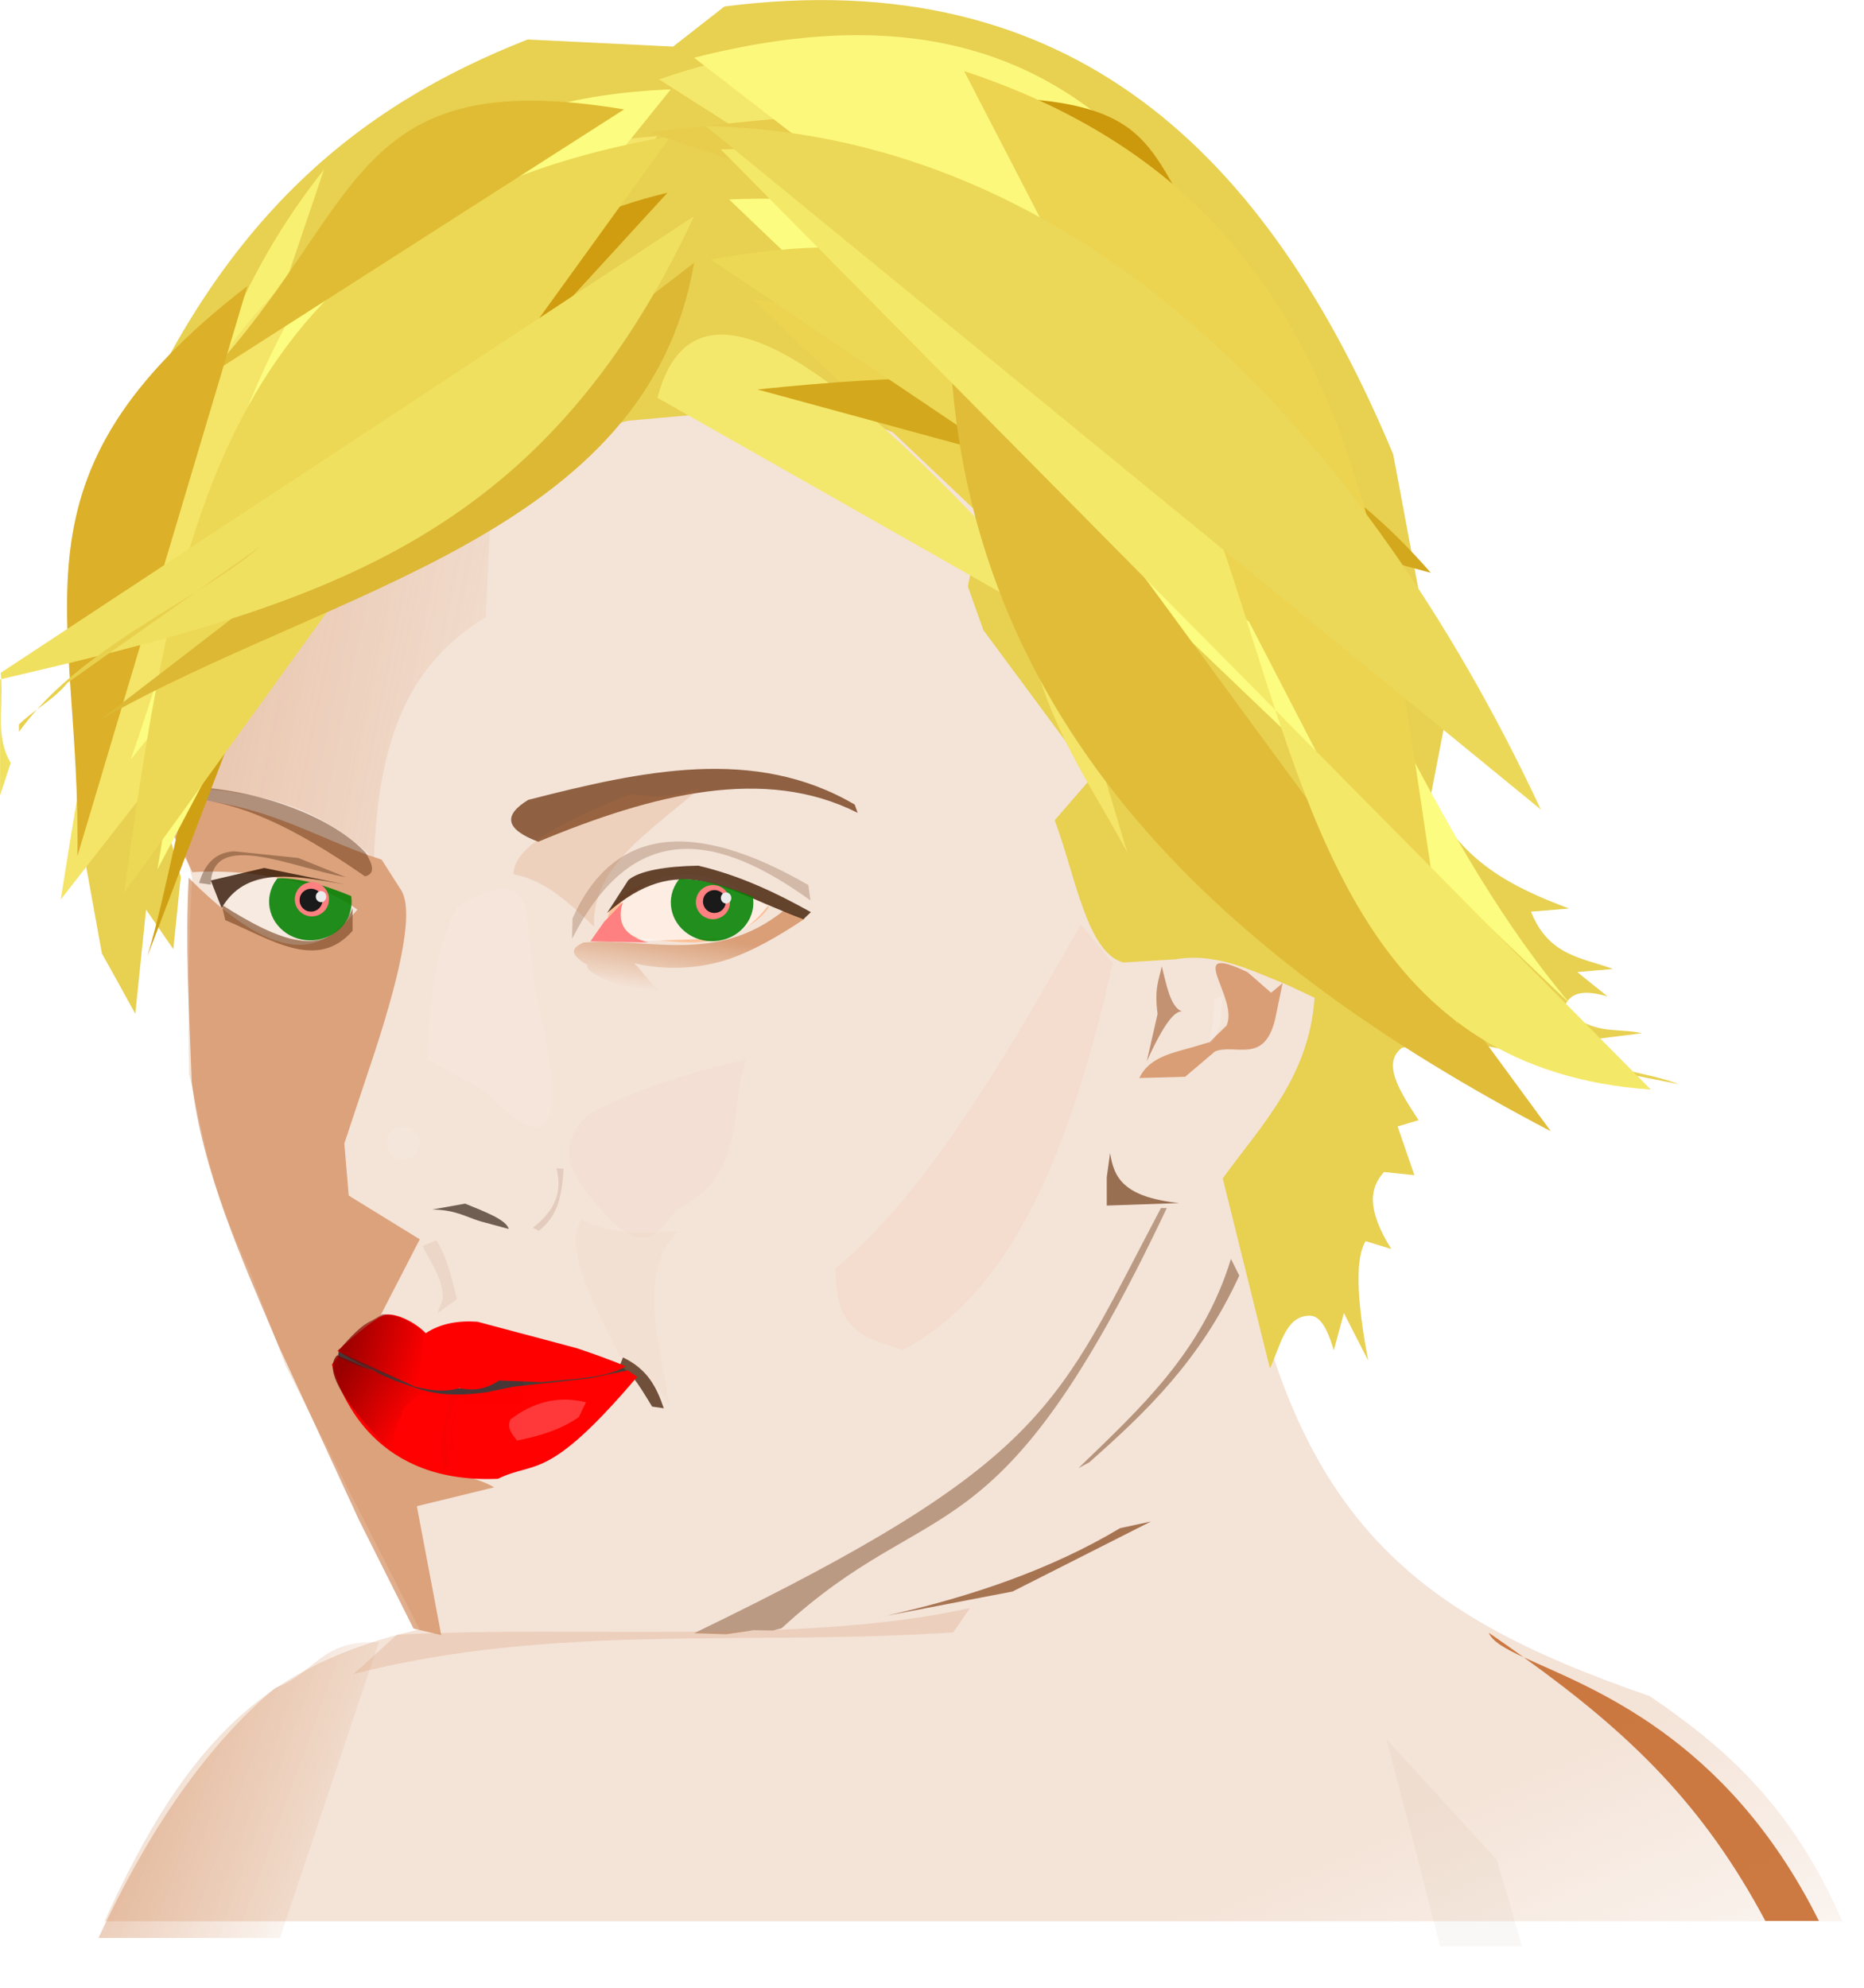 <?xml version="1.0" encoding="UTF-8" standalone="no"?>
<!-- Created with Inkscape (http://www.inkscape.org/) -->

<svg
   xmlns:dc="http://purl.org/dc/elements/1.1/"
   xmlns:cc="http://creativecommons.org/ns#"
   xmlns:rdf="http://www.w3.org/1999/02/22-rdf-syntax-ns#"
   xmlns:svg="http://www.w3.org/2000/svg"
   xmlns="http://www.w3.org/2000/svg"
   xmlns:xlink="http://www.w3.org/1999/xlink"
   xmlns:sodipodi="http://sodipodi.sourceforge.net/DTD/sodipodi-0.dtd"
   xmlns:inkscape="http://www.inkscape.org/namespaces/inkscape"
   width="1258.895"
   height="1342.341"
   id="svg3781"
   version="1.1"
   inkscape:version="0.48.0 r9654"
   sodipodi:docname="Documento nuevo 2">
  <defs
     id="defs3783">
    <linearGradient
       inkscape:collect="always"
       xlink:href="#linearGradient4548"
       id="linearGradient3467"
       gradientUnits="userSpaceOnUse"
       x1="657.88"
       y1="930.762"
       x2="740.917"
       y2="1124.711"
       gradientTransform="translate(1573.076,-15.091)" />
    <linearGradient
       inkscape:collect="always"
       id="linearGradient4548">
      <stop
         style="stop-color:#f4e3d7;stop-opacity:1;"
         offset="0"
         id="stop4550" />
      <stop
         style="stop-color:#f4e3d7;stop-opacity:0;"
         offset="1"
         id="stop4552" />
    </linearGradient>
    <filter
       inkscape:collect="always"
       id="filter4780"
       color-interpolation-filters="sRGB">
      <feGaussianBlur
         inkscape:collect="always"
         stdDeviation="1.017"
         id="feGaussianBlur4782" />
    </filter>
    <linearGradient
       inkscape:collect="always"
       xlink:href="#linearGradient4784"
       id="linearGradient3366"
       gradientUnits="userSpaceOnUse"
       x1="308.753"
       y1="281.821"
       x2="305.977"
       y2="300.004" />
    <linearGradient
       inkscape:collect="always"
       id="linearGradient4784">
      <stop
         style="stop-color:#c87137;stop-opacity:1;"
         offset="0"
         id="stop4786" />
      <stop
         style="stop-color:#c87137;stop-opacity:0;"
         offset="1"
         id="stop4788" />
    </linearGradient>
    <filter
       inkscape:collect="always"
       id="filter4091"
       color-interpolation-filters="sRGB">
      <feGaussianBlur
         inkscape:collect="always"
         stdDeviation="0.958"
         id="feGaussianBlur4093" />
    </filter>
    <filter
       inkscape:collect="always"
       id="filter4724"
       x="-0.03"
       width="1.061"
       y="-0.115"
       height="1.231"
       color-interpolation-filters="sRGB">
      <feGaussianBlur
         inkscape:collect="always"
         stdDeviation="0.78"
         id="feGaussianBlur4726" />
    </filter>
    <filter
       inkscape:collect="always"
       id="filter4688"
       x="-0.194"
       width="1.388"
       y="-0.276"
       height="1.552"
       color-interpolation-filters="sRGB">
      <feGaussianBlur
         inkscape:collect="always"
         stdDeviation="1.409"
         id="feGaussianBlur4690" />
    </filter>
    <filter
       inkscape:collect="always"
       id="filter4119"
       x="-0.029"
       width="1.058"
       y="-0.138"
       height="1.276"
       color-interpolation-filters="sRGB">
      <feGaussianBlur
         inkscape:collect="always"
         stdDeviation="1.271"
         id="feGaussianBlur4121" />
    </filter>
    <filter
       inkscape:collect="always"
       id="filter4936"
       color-interpolation-filters="sRGB">
      <feGaussianBlur
         inkscape:collect="always"
         stdDeviation="1.174"
         id="feGaussianBlur4938" />
    </filter>
    <filter
       inkscape:collect="always"
       id="filter4844"
       x="-0.124"
       width="1.248"
       y="-0.171"
       height="1.343"
       color-interpolation-filters="sRGB">
      <feGaussianBlur
         inkscape:collect="always"
         stdDeviation="1.136"
         id="feGaussianBlur4846" />
    </filter>
    <filter
       inkscape:collect="always"
       id="filter4996"
       x="-0.334"
       width="1.669"
       y="-0.123"
       height="1.246"
       color-interpolation-filters="sRGB">
      <feGaussianBlur
         inkscape:collect="always"
         stdDeviation="1.477"
         id="feGaussianBlur4998" />
    </filter>
    <filter
       inkscape:collect="always"
       id="filter5080"
       x="-0.548"
       width="2.097"
       y="-0.164"
       height="1.327"
       color-interpolation-filters="sRGB">
      <feGaussianBlur
         inkscape:collect="always"
         stdDeviation="0.981"
         id="feGaussianBlur5082" />
    </filter>
    <filter
       inkscape:collect="always"
       id="filter6538"
       color-interpolation-filters="sRGB">
      <feGaussianBlur
         inkscape:collect="always"
         stdDeviation="2.723"
         id="feGaussianBlur6540" />
    </filter>
    <filter
       inkscape:collect="always"
       id="filter6550"
       color-interpolation-filters="sRGB">
      <feGaussianBlur
         inkscape:collect="always"
         stdDeviation="1.682"
         id="feGaussianBlur6552" />
    </filter>
    <filter
       inkscape:collect="always"
       id="filter6558"
       x="-0.049"
       width="1.098"
       y="-0.137"
       height="1.274"
       color-interpolation-filters="sRGB">
      <feGaussianBlur
         inkscape:collect="always"
         stdDeviation="1.629"
         id="feGaussianBlur6560" />
    </filter>
    <filter
       inkscape:collect="always"
       id="filter5279"
       x="-0.226"
       width="1.451"
       y="-0.207"
       height="1.414"
       color-interpolation-filters="sRGB">
      <feGaussianBlur
         inkscape:collect="always"
         stdDeviation="1.33"
         id="feGaussianBlur5281" />
    </filter>
    <filter
       inkscape:collect="always"
       id="filter4075"
       color-interpolation-filters="sRGB">
      <feGaussianBlur
         inkscape:collect="always"
         stdDeviation="1.905"
         id="feGaussianBlur4077" />
    </filter>
    <filter
       inkscape:collect="always"
       id="filter4239"
       x="-0.088"
       width="1.176"
       y="-0.266"
       height="1.531"
       color-interpolation-filters="sRGB">
      <feGaussianBlur
         inkscape:collect="always"
         stdDeviation="0.85"
         id="feGaussianBlur4241" />
    </filter>
    <filter
       inkscape:collect="always"
       id="filter5190"
       x="-0.146"
       width="1.292"
       y="-0.072"
       height="1.143"
       color-interpolation-filters="sRGB">
      <feGaussianBlur
         inkscape:collect="always"
         stdDeviation="0.564"
         id="feGaussianBlur5192" />
    </filter>
    <filter
       inkscape:collect="always"
       id="filter4191"
       x="-0.207"
       width="1.414"
       y="-0.097"
       height="1.194"
       color-interpolation-filters="sRGB">
      <feGaussianBlur
         inkscape:collect="always"
         stdDeviation="0.894"
         id="feGaussianBlur4193" />
    </filter>
    <linearGradient
       inkscape:collect="always"
       xlink:href="#linearGradient6526"
       id="linearGradient3477"
       gradientUnits="userSpaceOnUse"
       x1="115.022"
       y1="637.246"
       x2="177.657"
       y2="660.028"
       gradientTransform="matrix(1.566,0,0,1.566,1566.907,-14.513)" />
    <linearGradient
       inkscape:collect="always"
       id="linearGradient6526">
      <stop
         style="stop-color:#c87137;stop-opacity:1;"
         offset="0"
         id="stop6528" />
      <stop
         style="stop-color:#c87137;stop-opacity:0;"
         offset="1"
         id="stop6530" />
    </linearGradient>
    <filter
       inkscape:collect="always"
       id="filter4055"
       x="-0.127"
       width="1.255"
       y="-0.077"
       height="1.154"
       color-interpolation-filters="sRGB">
      <feGaussianBlur
         inkscape:collect="always"
         stdDeviation="9.744"
         id="feGaussianBlur4057" />
    </filter>
    <linearGradient
       inkscape:collect="always"
       xlink:href="#linearGradient4140"
       id="linearGradient3370"
       gradientUnits="userSpaceOnUse"
       x1="153.571"
       y1="199.69"
       x2="274.075"
       y2="224.203" />
    <linearGradient
       inkscape:collect="always"
       id="linearGradient4140">
      <stop
         style="stop-color:#d38d5f;stop-opacity:1;"
         offset="0"
         id="stop4142" />
      <stop
         style="stop-color:#d38d5f;stop-opacity:0;"
         offset="1"
         id="stop4144" />
    </linearGradient>
    <filter
       color-interpolation-filters="sRGB"
       inkscape:collect="always"
       id="filter4160">
      <feGaussianBlur
         inkscape:collect="always"
         stdDeviation="2.175"
         id="feGaussianBlur4162" />
    </filter>
    <filter
       color-interpolation-filters="sRGB"
       inkscape:collect="always"
       id="filter4088">
      <feGaussianBlur
         inkscape:collect="always"
         stdDeviation="0.855"
         id="feGaussianBlur4090" />
    </filter>
    <filter
       inkscape:collect="always"
       id="filter5158"
       x="-0.052"
       width="1.103"
       y="-0.227"
       height="1.454"
       color-interpolation-filters="sRGB">
      <feGaussianBlur
         inkscape:collect="always"
         stdDeviation="0.955"
         id="feGaussianBlur5160" />
    </filter>
    <filter
       inkscape:collect="always"
       id="filter5130"
       x="-0.047"
       width="1.093"
       y="-0.157"
       height="1.315"
       color-interpolation-filters="sRGB">
      <feGaussianBlur
         inkscape:collect="always"
         stdDeviation="0.795"
         id="feGaussianBlur5132" />
    </filter>
    <filter
       inkscape:collect="always"
       id="filter4410"
       x="-0.402"
       width="1.803"
       y="-0.21"
       height="1.42"
       color-interpolation-filters="sRGB">
      <feGaussianBlur
         inkscape:collect="always"
         stdDeviation="6.322"
         id="feGaussianBlur4412" />
    </filter>
    <filter
       inkscape:collect="always"
       id="filter5744"
       x="-0.213"
       width="1.426"
       y="-0.139"
       height="1.277"
       color-interpolation-filters="sRGB">
      <feGaussianBlur
         inkscape:collect="always"
         stdDeviation="7.443"
         id="feGaussianBlur5746" />
    </filter>
    <filter
       inkscape:collect="always"
       id="filter5732"
       x="-0.181"
       width="1.361"
       y="-0.179"
       height="1.359"
       color-interpolation-filters="sRGB">
      <feGaussianBlur
         inkscape:collect="always"
         stdDeviation="4.026"
         id="feGaussianBlur5734" />
    </filter>
    <filter
       inkscape:collect="always"
       id="filter5229"
       x="-0.229"
       width="1.458"
       y="-0.061"
       height="1.121"
       color-interpolation-filters="sRGB">
      <feGaussianBlur
         inkscape:collect="always"
         stdDeviation="7.031"
         id="feGaussianBlur5231" />
    </filter>
    <filter
       inkscape:collect="always"
       id="filter5728"
       x="-0.255"
       width="1.509"
       y="-0.139"
       height="1.278"
       color-interpolation-filters="sRGB">
      <feGaussianBlur
         inkscape:collect="always"
         stdDeviation="3.273"
         id="feGaussianBlur5730" />
    </filter>
    <filter
       inkscape:collect="always"
       id="filter5336"
       x="-0.238"
       width="1.475"
       y="-0.13"
       height="1.26"
       color-interpolation-filters="sRGB">
      <feGaussianBlur
         inkscape:collect="always"
         stdDeviation="3.055"
         id="feGaussianBlur5338" />
    </filter>
    <filter
       inkscape:collect="always"
       id="filter5506"
       x="-0.366"
       width="1.733"
       y="-0.366"
       height="1.733"
       color-interpolation-filters="sRGB">
      <feGaussianBlur
         inkscape:collect="always"
         stdDeviation="1.526"
         id="feGaussianBlur5508" />
    </filter>
    <filter
       inkscape:collect="always"
       id="filter5565"
       x="-0.04"
       width="1.081"
       y="-0.116"
       height="1.232"
       color-interpolation-filters="sRGB">
      <feGaussianBlur
         inkscape:collect="always"
         stdDeviation="0.668"
         id="feGaussianBlur5567" />
    </filter>
    <linearGradient
       inkscape:collect="always"
       xlink:href="#linearGradient5720"
       id="linearGradient3425"
       gradientUnits="userSpaceOnUse"
       gradientTransform="matrix(1.566,0,0,1.566,1577.751,-15.584)"
       x1="205.44"
       y1="415.487"
       x2="227.143"
       y2="428.701" />
    <linearGradient
       inkscape:collect="always"
       id="linearGradient5720">
      <stop
         style="stop-color:#800000;stop-opacity:1;"
         offset="0"
         id="stop5722" />
      <stop
         style="stop-color:#800000;stop-opacity:0;"
         offset="1"
         id="stop5724" />
    </linearGradient>
    <linearGradient
       inkscape:collect="always"
       xlink:href="#linearGradient5712"
       id="linearGradient3420"
       gradientUnits="userSpaceOnUse"
       gradientTransform="matrix(1.566,0,0,1.566,1577.751,-15.584)"
       x1="205.357"
       y1="408.344"
       x2="230.357"
       y2="415.129" />
    <linearGradient
       inkscape:collect="always"
       id="linearGradient5712">
      <stop
         style="stop-color:#800000;stop-opacity:1;"
         offset="0"
         id="stop5714" />
      <stop
         style="stop-color:#800000;stop-opacity:0;"
         offset="1"
         id="stop5716" />
    </linearGradient>
    <linearGradient
       inkscape:collect="always"
       xlink:href="#linearGradient5084"
       id="linearGradient3422"
       gradientUnits="userSpaceOnUse"
       gradientTransform="matrix(1.566,0,0,1.566,1577.751,-15.584)"
       x1="205.357"
       y1="408.344"
       x2="230.357"
       y2="415.129" />
    <linearGradient
       inkscape:collect="always"
       id="linearGradient5084">
      <stop
         style="stop-color:#ffb380;stop-opacity:1;"
         offset="0"
         id="stop5086" />
      <stop
         style="stop-color:#ffb380;stop-opacity:0;"
         offset="1"
         id="stop5088" />
    </linearGradient>
    <filter
       inkscape:collect="always"
       id="filter5662"
       x="-0.185"
       width="1.37"
       y="-0.347"
       height="1.694"
       color-interpolation-filters="sRGB">
      <feGaussianBlur
         inkscape:collect="always"
         stdDeviation="1.794"
         id="feGaussianBlur5664" />
    </filter>
    <filter
       inkscape:collect="always"
       id="filter5779"
       x="-0.297"
       width="1.594"
       y="-0.057"
       height="1.115"
       color-interpolation-filters="sRGB">
      <feGaussianBlur
         inkscape:collect="always"
         stdDeviation="0.57"
         id="feGaussianBlur5781" />
    </filter>
    <filter
       inkscape:collect="always"
       id="filter6283"
       x="-0.161"
       width="1.323"
       y="-0.068"
       height="1.137"
       color-interpolation-filters="sRGB">
      <feGaussianBlur
         inkscape:collect="always"
         stdDeviation="8.662"
         id="feGaussianBlur6285" />
    </filter>
    <filter
       inkscape:collect="always"
       id="filter6338"
       x="-0.03"
       width="1.06"
       y="-0.279"
       height="1.559"
       color-interpolation-filters="sRGB">
      <feGaussianBlur
         inkscape:collect="always"
         stdDeviation="2.326"
         id="feGaussianBlur6340" />
    </filter>
    <filter
       inkscape:collect="always"
       id="filter6068"
       color-interpolation-filters="sRGB">
      <feGaussianBlur
         inkscape:collect="always"
         stdDeviation="0.548"
         id="feGaussianBlur6070" />
    </filter>
    <filter
       inkscape:collect="always"
       id="filter6048"
       x="-0.241"
       width="1.482"
       y="-0.241"
       height="1.482"
       color-interpolation-filters="sRGB">
      <feGaussianBlur
         inkscape:collect="always"
         stdDeviation="1.041"
         id="feGaussianBlur6050" />
    </filter>
    <filter
       inkscape:collect="always"
       id="filter6112"
       color-interpolation-filters="sRGB">
      <feGaussianBlur
         inkscape:collect="always"
         stdDeviation="0.174"
         id="feGaussianBlur6114" />
    </filter>
    <filter
       inkscape:collect="always"
       id="filter6244"
       x="-0.105"
       width="1.209"
       y="-0.138"
       height="1.275"
       color-interpolation-filters="sRGB">
      <feGaussianBlur
         inkscape:collect="always"
         stdDeviation="0.138"
         id="feGaussianBlur6246" />
    </filter>
    <filter
       inkscape:collect="always"
       id="filter6056"
       color-interpolation-filters="sRGB">
      <feGaussianBlur
         inkscape:collect="always"
         stdDeviation="0.548"
         id="feGaussianBlur6058" />
    </filter>
    <filter
       inkscape:collect="always"
       id="filter5956"
       x="-0.24"
       width="1.48"
       y="-0.24"
       height="1.48"
       color-interpolation-filters="sRGB">
      <feGaussianBlur
         inkscape:collect="always"
         stdDeviation="1.035"
         id="feGaussianBlur5958" />
    </filter>
    <filter
       inkscape:collect="always"
       id="filter6092"
       color-interpolation-filters="sRGB">
      <feGaussianBlur
         inkscape:collect="always"
         stdDeviation="0.208"
         id="feGaussianBlur6094" />
    </filter>
    <filter
       inkscape:collect="always"
       id="filter6168"
       x="-0.105"
       width="1.209"
       y="-0.138"
       height="1.275"
       color-interpolation-filters="sRGB">
      <feGaussianBlur
         inkscape:collect="always"
         stdDeviation="0.138"
         id="feGaussianBlur6170" />
    </filter>
    <linearGradient
       inkscape:collect="always"
       xlink:href="#linearGradient5712"
       id="linearGradient4232"
       gradientUnits="userSpaceOnUse"
       gradientTransform="matrix(2.229,0,0,2.229,-478.572,-156.465)"
       x1="205.357"
       y1="408.344"
       x2="230.357"
       y2="415.129" />
    <linearGradient
       inkscape:collect="always"
       xlink:href="#linearGradient5084"
       id="linearGradient4234"
       gradientUnits="userSpaceOnUse"
       gradientTransform="matrix(2.229,0,0,2.229,-478.572,-156.465)"
       x1="205.357"
       y1="408.344"
       x2="230.357"
       y2="415.129" />
    <linearGradient
       inkscape:collect="always"
       xlink:href="#linearGradient5720"
       id="linearGradient4237"
       gradientUnits="userSpaceOnUse"
       gradientTransform="matrix(2.229,0,0,2.229,-478.572,-156.465)"
       x1="205.44"
       y1="415.487"
       x2="227.143"
       y2="428.701" />
    <linearGradient
       inkscape:collect="always"
       xlink:href="#linearGradient4548"
       id="linearGradient4279"
       gradientUnits="userSpaceOnUse"
       gradientTransform="matrix(1.423,0,0,1.423,-469.793,-157.287)"
       x1="657.88"
       y1="930.762"
       x2="740.917"
       y2="1124.711" />
    <linearGradient
       inkscape:collect="always"
       xlink:href="#linearGradient4548"
       id="linearGradient4366"
       gradientUnits="userSpaceOnUse"
       gradientTransform="matrix(1.423,0,0,1.423,-469.793,-157.287)"
       x1="657.88"
       y1="930.762"
       x2="740.917"
       y2="1124.711" />
    <linearGradient
       inkscape:collect="always"
       xlink:href="#linearGradient4784"
       id="linearGradient4368"
       gradientUnits="userSpaceOnUse"
       x1="308.753"
       y1="281.821"
       x2="305.977"
       y2="300.004" />
    <linearGradient
       inkscape:collect="always"
       xlink:href="#linearGradient6526"
       id="linearGradient4370"
       gradientUnits="userSpaceOnUse"
       gradientTransform="matrix(1.566,0,0,1.566,1566.907,-14.513)"
       x1="115.022"
       y1="637.246"
       x2="177.657"
       y2="660.028" />
    <linearGradient
       inkscape:collect="always"
       xlink:href="#linearGradient4140"
       id="linearGradient4372"
       gradientUnits="userSpaceOnUse"
       x1="153.571"
       y1="199.69"
       x2="274.075"
       y2="224.203" />
    <linearGradient
       inkscape:collect="always"
       xlink:href="#linearGradient5720"
       id="linearGradient4374"
       gradientUnits="userSpaceOnUse"
       gradientTransform="matrix(2.229,0,0,2.229,-478.572,-156.465)"
       x1="205.44"
       y1="415.487"
       x2="227.143"
       y2="428.701" />
    <linearGradient
       inkscape:collect="always"
       xlink:href="#linearGradient5712"
       id="linearGradient4376"
       gradientUnits="userSpaceOnUse"
       gradientTransform="matrix(2.229,0,0,2.229,-478.572,-156.465)"
       x1="205.357"
       y1="408.344"
       x2="230.357"
       y2="415.129" />
    <linearGradient
       inkscape:collect="always"
       xlink:href="#linearGradient5084"
       id="linearGradient4378"
       gradientUnits="userSpaceOnUse"
       gradientTransform="matrix(2.229,0,0,2.229,-478.572,-156.465)"
       x1="205.357"
       y1="408.344"
       x2="230.357"
       y2="415.129" />
  </defs>
  <sodipodi:namedview
     id="base"
     pagecolor="#ffffff"
     bordercolor="#666666"
     borderopacity="1.0"
     inkscape:pageopacity="0.0"
     inkscape:pageshadow="2"
     inkscape:zoom="0.35"
     inkscape:cx="599.40625"
     inkscape:cy="651.19207"
     inkscape:document-units="px"
     inkscape:current-layer="layer1"
     showgrid="false"
     fit-margin-top="0"
     fit-margin-left="0"
     fit-margin-right="0"
     fit-margin-bottom="0"
     inkscape:window-width="1280"
     inkscape:window-height="962"
     inkscape:window-x="-8"
     inkscape:window-y="-8"
     inkscape:window-maximized="1" />
  <g
     inkscape:label="Capa 1"
     inkscape:groupmode="layer"
     id="layer1"
     transform="translate(249.406,158.786)">
    <g
       id="g4281">
      <path
         id="path3197"
         d="m 242.768,116.159 c -173.002,0.979 -282.883,118.362 -375.171,268.157 l 12.676,49.548 c -2.159,44.278 -2.799,88.533 -1.957,132.811 10.148,40.491 11.829,71.319 41.365,133.967 l 23.929,63.025 38.251,75.434 52.084,102.432 C -68.663,965.02 -122.792,1014.936 -178.793,1138.66 l 1173.548,0 C 961.154,1060.371 914.134,1020.024 864.702,986.59 703.008,930.485 616.028,866.1 583.29,633.97 621.444,582.271 659.772,530.468 645.203,510.989 605.419,487.171 563.355,473.188 514.617,488.171 l -43.9,-97.095 23.929,-25.886 -81.928,-131.699 c 8.742,-21.764 5.319,-43.53 -0.801,-65.293 -25.49,-39.133 -72.215,-53.522 -133.7,-50.66 -12.108,-0.995 -23.915,-1.444 -35.449,-1.379 z"
         style="fill:url(#linearGradient4366);fill-opacity:1;fill-rule:evenodd;stroke:#000000;stroke-width:0;stroke-linecap:butt;stroke-linejoin:miter;stroke-miterlimit:4;stroke-opacity:1;stroke-dasharray:none"
         inkscape:connector-curvature="0" />
      <path
         style="opacity:0.241;fill:#ffffff;fill-rule:evenodd;stroke:#000000;stroke-width:0;stroke-linecap:butt;stroke-linejoin:miter;stroke-miterlimit:4;stroke-opacity:1"
         d="m -96.957,451.498 c 4.054,-12.875 20.954,-14.739 34.897,-19.137 -5.021,13.826 -9.574,27.704 11.82,44.465 -13.508,-4.708 -27.017,-6.197 -40.526,-16.323 z"
         id="path3199"
         inkscape:connector-curvature="0"
         sodipodi:nodetypes="ccccc" />
      <path
         style="fill:#e8d050;fill-rule:evenodd;stroke:#000000;stroke-width:0;stroke-linecap:butt;stroke-linejoin:miter;stroke-miterlimit:4;stroke-opacity:1;stroke-dasharray:none"
         d="m -177.685,175.159 c 70.148,-187.131 172.699,-263.167 284.569,-307.255 l 98.306,4.776 34.626,-27.064 c 234.56,-30.189 366.786,99.264 451.728,302.479 l 34.364,183.819 -9.191,47.518 c 20.061,43.689 55.81,61.229 93.629,75.321 l -25.77,2.09 c 11.983,30.209 34.959,31.107 55.421,38.705 l -24.178,2.089 20.397,16.417 c -13.252,-3.712 -24.636,-4.311 -28.954,6.865 17.412,20.201 34.825,13.981 52.237,18.009 l -41.69,5.273 c 7.046,19.813 43.541,19.993 66.565,29.153 l -157.906,-31.342 28.357,33.929 -44.874,-29.75 -12.574,2.649 c -13.77,10.426 -1.31,29.596 11.306,48.817 l -14.166,4.241 11.306,32.897 -20.534,-2.127 c -9.011,10.143 -12.565,23.968 4.938,52.001 l -17.35,-5.311 c -6.696,10.869 -6.558,36.773 1.754,80.657 l -16.393,-32.114 -6.84,25.198 c -5.857,-20.131 -11.714,-24.046 -17.571,-23.317 -15.183,0.741 -18.708,20.912 -25.531,35.587 L 576.394,636.983 c 26.379,-36.396 58.411,-68.553 62.029,-122.021 l -19.163,-8.989 c -24.147,-9.717 -47.854,-21.636 -74.883,-16.949 l -35.083,2.155 c -24.711,-6.57 -32.57,-59.481 -46.374,-96.046 l 25.266,-29.183 -73.438,-99.23 -10.498,-29.569 c 0,0 10.135,-43.777 2.125,-65.412 C 398.364,150.103 346.025,130.013 346.025,130.013 289.102,112.561 237.5,119.973 174.879,125.311 84.609,146.6 -2.35,212.427 -83.666,299.377 l -55.976,89.145 12.286,44.842 -4.982,48.825 -18.426,-26.734 -7.282,70.377 -12.058,-21.958 -10.466,-18.774 -11.442,-63.182 c -7.701,-74.975 -13.322,-151.163 14.328,-246.759 z"
         id="path3201"
         inkscape:connector-curvature="0"
         sodipodi:nodetypes="cccccccccccccccccccccccccccccccccccccccczcccccccccccc" />
      <path
         style="opacity:0.714;fill:#ffb380;fill-rule:evenodd;stroke:#000000;stroke-width:0;stroke-linecap:butt;stroke-linejoin:miter;stroke-miterlimit:4;stroke-opacity:1"
         d="m 161.112,459.941 c 12.806,-40.18 100.514,-22.737 108.631,-5.91 -8.291,12.312 -21.091,15.604 -32.927,20.826 -18.951,6.565 -45.509,-0.742 -69.794,-0.844 z"
         id="path3203"
         inkscape:connector-curvature="0"
         sodipodi:nodetypes="ccccc" />
      <path
         style="opacity:0.714;fill:#ffffff;fill-rule:evenodd;stroke:#000000;stroke-width:0;stroke-linecap:butt;stroke-linejoin:miter;stroke-miterlimit:4;stroke-opacity:1"
         d="m 170.118,450.372 c 24.731,-22.295 55.556,-27.751 99.062,2.533 -6.205,8.158 -13.713,16.016 -29.55,21.951 l -51.501,1.689 c -21.464,-4.602 -18.176,-15.804 -18.011,-26.173 z"
         id="path3205"
         inkscape:connector-curvature="0"
         sodipodi:nodetypes="ccccc" />
      <path
         style="opacity:0.514;fill:#784421;fill-rule:evenodd;stroke:#000000;stroke-width:0;stroke-linecap:butt;stroke-linejoin:miter;stroke-miterlimit:4;stroke-opacity:1;filter:url(#filter4780)"
         d="m 276.277,277.196 c 12.369,-27.642 36.54,-30.271 71.468,-10.102 l 0.631,4.672 c -28.056,-20.295 -53.552,-25.052 -72.226,11.617 z"
         id="path3207"
         inkscape:connector-curvature="0"
         sodipodi:nodetypes="ccccc"
         transform="matrix(2.229,0,0,2.229,-478.572,-156.465)" />
      <path
         style="opacity:0.771;fill:url(#linearGradient4368);fill-opacity:1;fill-rule:evenodd;stroke:#000000;stroke-width:0;stroke-linecap:butt;stroke-linejoin:miter;stroke-miterlimit:4;stroke-opacity:1;filter:url(#filter4091)"
         d="m 279.56,284.52 c 20.168,-1.501 40.139,6.682 60.609,-9.596 l 6.44,2.399 c -8.581,5.731 -15.859,9.695 -22.35,11.98 -15.527,5.465 -29.343,1.436 -29.343,1.436 2.697,2.429 4.471,5.928 9.162,10.038 -1.996,0.798 -25.024,-6.064 -23.255,-9.438 -6.362,-3.758 -4.167,-5.377 -1.263,-6.819 z"
         id="path3209"
         inkscape:connector-curvature="0"
         sodipodi:nodetypes="cccscccc"
         transform="matrix(2.229,0,0,2.229,-478.572,-156.465)" />
      <path
         sodipodi:nodetypes="cccccc"
         inkscape:connector-curvature="0"
         id="path3211"
         d="m 293.197,265.58 c 3.288,-2.821 11.352,-4.196 21.213,-4.356 12.604,2.959 23.76,8.302 34.093,14.079 l -2.273,2.147 c -24.487,-9.122 -37.47,-20.924 -59.473,-1.894 z"
         style="opacity:0.935;fill:#502d16;fill-rule:evenodd;stroke:#000000;stroke-width:0;stroke-linecap:butt;stroke-linejoin:miter;stroke-miterlimit:4;stroke-opacity:1;filter:url(#filter4724)"
         transform="matrix(2.229,0,0,2.229,-478.572,-156.465)" />
      <path
         style="fill:#ff8080;fill-rule:evenodd;stroke:#000000;stroke-width:0;stroke-linecap:butt;stroke-linejoin:miter;stroke-miterlimit:4;stroke-opacity:1;filter:url(#filter4688)"
         d="m 285.873,278.207 5.682,-5.935 c -2.137,6.327 0.623,10.297 7.576,12.248 l -17.425,-0.379 z"
         id="path3213"
         inkscape:connector-curvature="0"
         sodipodi:nodetypes="ccccc"
         transform="matrix(2.229,0,0,2.229,-478.572,-156.465)" />
      <path
         style="opacity:0.906;fill:#784421;fill-rule:evenodd;stroke:#000000;stroke-width:0;stroke-linecap:butt;stroke-linejoin:miter;stroke-miterlimit:4;stroke-opacity:1;filter:url(#filter4119)"
         d="m 262.857,241.291 c 34.446,-8.833 68.685,-16.353 98.929,1.429 l 0.893,2.5 c -28.053,-14.201 -61.644,-5.879 -96.786,8.75 -9.936,-3.744 -10.718,-7.982 -3.036,-12.679 z"
         id="path3215"
         inkscape:connector-curvature="0"
         sodipodi:nodetypes="ccccc"
         transform="matrix(2.229,0,0,2.229,-478.572,-156.465)" />
      <path
         style="opacity:0.776;fill:#c87137;fill-rule:evenodd;stroke:#000000;stroke-width:0;stroke-linecap:butt;stroke-linejoin:miter;stroke-miterlimit:4;stroke-opacity:1;stroke-dasharray:none;filter:url(#filter4936)"
         d="m 469.216,314.698 5.232,-5.026 c 3.893,-8.495 -13.445,-25.615 6.363,-16.185 l 7.131,6.227 c 0,0 3.482,-2.86 3.497,-2.946 l -2.273,10.985 c -3.303,13.722 -11.893,7.352 -18.183,9.723 l -9.091,7.702 -13.89,0.379 c 3.077,-6.35 9.85,-7.524 16.162,-9.344 z"
         id="path3217"
         inkscape:connector-curvature="0"
         sodipodi:nodetypes="ccccccccccc"
         transform="matrix(2.229,0,0,2.229,-478.572,-156.465)" />
      <path
         style="opacity:0.853;fill:#784421;fill-rule:evenodd;stroke:#000000;stroke-width:0;stroke-linecap:butt;stroke-linejoin:miter;stroke-miterlimit:4;stroke-opacity:1;filter:url(#filter4844)"
         d="m 438.154,355.609 1.01,-7.324 c 1.123,7.277 3.846,13.344 20.961,15.152 l -21.971,0.758 z"
         id="path3219"
         inkscape:connector-curvature="0"
         sodipodi:nodetypes="ccccc"
         transform="matrix(2.229,0,0,2.229,-478.572,-156.465)" />
      <path
         style="opacity:0.763;fill:#a05a2c;fill-rule:evenodd;stroke:#000000;stroke-width:0;stroke-linecap:butt;stroke-linejoin:miter;stroke-miterlimit:4;stroke-opacity:1;filter:url(#filter4996)"
         d="m 453.558,306.112 c -1.067,-7.774 0.448,-10.383 1.263,-14.395 1.466,5.84 2.654,12.327 6.061,13.637 -2.149,0.058 -5.112,3.048 -10.607,15.152 z"
         id="path3221"
         inkscape:connector-curvature="0"
         sodipodi:nodetypes="ccccc"
         transform="matrix(2.229,0,0,2.229,-478.572,-156.465)" />
      <path
         style="opacity:0.429;fill:#ffffff;fill-rule:evenodd;stroke:#000000;stroke-width:0;stroke-linecap:butt;stroke-linejoin:miter;stroke-miterlimit:4;stroke-opacity:1;filter:url(#filter5080)"
         d="m 470.731,301.819 2.525,-1.263 -0.758,8.586 c 0,0 -1.39,5.808 -3.536,5.808 l 1.389,-6.692 z"
         id="path3223"
         inkscape:connector-curvature="0"
         sodipodi:nodetypes="cccccc"
         transform="matrix(2.229,0,0,2.229,-478.572,-156.465)" />
      <path
         style="opacity:0.678;fill:#784421;fill-rule:evenodd;stroke:#000000;stroke-width:0;stroke-linecap:butt;stroke-linejoin:miter;stroke-miterlimit:4;stroke-opacity:1;filter:url(#filter6538)"
         d="m 454.569,364.953 1.768,0 C 404.628,474.289 386.264,449.377 339.664,492.233 l -2.652,0.694 -5.935,-0.063 -8.207,1.2 -9.723,-0.316 C 421.283,441.474 422.828,424.889 454.569,364.953 z"
         id="path3225"
         inkscape:connector-curvature="0"
         sodipodi:nodetypes="cccccccc"
         transform="matrix(2.229,0,0,2.229,-478.572,-156.465)" />
      <path
         style="opacity:0.706;fill:#784421;fill-rule:evenodd;stroke:#000000;stroke-width:0;stroke-linecap:butt;stroke-linejoin:miter;stroke-miterlimit:4;stroke-opacity:1;filter:url(#filter6550)"
         d="m 475.782,380.358 2.525,5.051 c -11.755,25.65 -28.407,41.507 -45.457,56.569 l -3.283,1.768 c 18.444,-17.888 37.56,-35.057 46.214,-63.387 z"
         id="path3227"
         inkscape:connector-curvature="0"
         sodipodi:nodetypes="ccccc"
         transform="matrix(2.229,0,0,2.229,-478.572,-156.465)" />
      <path
         style="opacity:0.869;fill:#8f5128;fill-opacity:1;fill-rule:evenodd;stroke:#000000;stroke-width:0;stroke-linecap:butt;stroke-linejoin:miter;stroke-miterlimit:4;stroke-opacity:1;filter:url(#filter6558)"
         d="m 442.194,461.928 9.344,-2.02 -41.921,21.213 -38.133,7.324 c 25.688,-5.814 49.727,-13.982 70.711,-26.517 z"
         id="path3229"
         inkscape:connector-curvature="0"
         sodipodi:nodetypes="ccccc"
         transform="matrix(2.229,0,0,2.229,-478.572,-156.465)" />
      <path
         style="opacity:0.898;fill:#502d16;fill-rule:evenodd;stroke:#000000;stroke-width:0;stroke-linecap:butt;stroke-linejoin:miter;stroke-miterlimit:4;stroke-opacity:1;filter:url(#filter5279)"
         d="m 289.797,414.745 1.768,-4.546 c 7.558,3.629 10.2,9.084 12.374,15.405 l -3.536,-0.505 c -4.798,-7.804 -7.071,-12.058 -10.607,-10.354 z"
         id="path3231"
         inkscape:connector-curvature="0"
         sodipodi:nodetypes="ccccc"
         transform="matrix(2.229,0,0,2.229,-478.572,-156.465)" />
      <path
         style="opacity:0.753;fill:#c87137;fill-rule:evenodd;stroke:#000000;stroke-width:0;stroke-linecap:butt;stroke-linejoin:miter;stroke-miterlimit:4;stroke-opacity:1;filter:url(#filter4075)"
         d="m 159.982,264.906 c 32.447,32.534 43.293,18.291 51.14,9.639 -15.855,-11.774 -42.104,-11.964 -50.04,-11.35 -3.719,-8.716 -11.403,-17.979 -5.898,-22.742 28.951,1.82 42.668,12.345 63.261,18.94 l 5.808,9.091 c 4.028,6.005 0.241,24.168 -7.829,48.992 l -9.281,27.905 1.326,15.784 21.529,13.258 -12.311,23.865 -13.686,14.534 c 9.208,31.933 36.826,29.846 48.536,36.732 l -23.423,5.714 7.387,39.049 -8.401,-1.969 -16.44,-32.724 -24.378,-52.833 c -11.604,-27.232 -23.089,-52.851 -26.377,-80.083 -0.856,-23.962 -1.963,-40.577 -0.925,-61.802 z"
         id="path3233"
         inkscape:connector-curvature="0"
         sodipodi:nodetypes="cccccccccccccccccccc"
         transform="matrix(2.229,0,0,2.229,-478.572,-156.465)" />
      <path
         style="fill:#483737;fill-rule:evenodd;stroke:#000000;stroke-width:0;stroke-linecap:butt;stroke-linejoin:miter;stroke-miterlimit:4;stroke-opacity:1"
         d="m -20.409,752.062 c 30.394,13.189 60.788,29.074 91.182,26.454 l -2.814,6.754 c -27.229,3.702 -57.787,-8.135 -89.494,-25.328 z"
         id="path3235"
         inkscape:connector-curvature="0"
         sodipodi:nodetypes="ccccc" />
      <path
         style="fill:#483e37;fill-rule:evenodd;stroke:#000000;stroke-width:0;stroke-linecap:butt;stroke-linejoin:miter;stroke-miterlimit:4;stroke-opacity:1"
         d="m 101.168,772.888 68.105,-9.569 6.754,5.066 -71.483,11.257 z"
         id="path3237"
         inkscape:connector-curvature="0"
         sodipodi:nodetypes="ccccc" />
      <path
         style="fill:#483737;fill-rule:evenodd;stroke:#000000;stroke-width:0;stroke-linecap:butt;stroke-linejoin:miter;stroke-miterlimit:4;stroke-opacity:1"
         d="m 64.297,770.564 39.8,-3.184 0,22.288 -39.8,0 z"
         id="path3239"
         inkscape:connector-curvature="0"
         sodipodi:nodetypes="ccccc" />
      <path
         style="fill:#ff0000;fill-rule:evenodd;stroke:#000000;stroke-width:0;stroke-linecap:butt;stroke-linejoin:miter;stroke-miterlimit:4;stroke-opacity:1"
         d="m 11.111,728.985 c 7.226,-0.97 19.726,4.92 27.017,12.524 9.935,-6.54 21.781,-8.622 34.897,-7.739 l 67.008,17.851 c 9.798,3.229 23.307,8.064 33.18,12.262 -13.49,8.244 -36.43,8.388 -56.848,10.694 L 87.659,773.451 c -10.307,6.942 -18.806,6.648 -27.017,5.206 -10.617,3.039 -20.256,1.184 -29.831,-0.985 l -52.345,-24.062 c 0,0 25.42,-23.654 32.646,-24.625 z"
         id="path3241"
         inkscape:connector-curvature="0"
         sodipodi:nodetypes="zcccccccccz" />
      <path
         style="opacity:0.996;fill:#ff0000;fill-rule:evenodd;stroke:#000000;stroke-width:0;stroke-linecap:butt;stroke-linejoin:miter;stroke-miterlimit:4;stroke-opacity:1"
         d="m -21.272,757.828 15.124,6.219 7.96,2.239 6.368,3.433 9.154,3.831 c 15.794,5.327 28.055,12.616 62.088,7.811 l 17.91,-3.731 51.74,-5.721 25.472,-5.323 6.368,4.378 c -60.979,71.866 -69.014,56.447 -93.928,68.854 -81.562,3.664 -105.843,-53.606 -112.235,-77.212 z"
         id="path3243"
         inkscape:connector-curvature="0"
         sodipodi:nodetypes="ccccccccccccc" />
      <path
         style="opacity:0.804;fill:#28170b;fill-rule:evenodd;stroke:#000000;stroke-width:0;stroke-linecap:butt;stroke-linejoin:miter;stroke-miterlimit:4;stroke-opacity:1;filter:url(#filter4239)"
         d="m 233.75,365.398 10,-1.786 c 5.848,2.428 12.401,4.793 13.214,7.679 l -8.571,-2.321 c -4.531,-1.365 -7.533,-3.495 -14.643,-3.571 z"
         id="path3245"
         inkscape:connector-curvature="0"
         sodipodi:nodetypes="ccccc"
         transform="matrix(2.229,0,0,2.229,-478.572,-156.465)" />
      <path
         style="opacity:0.376;fill:#784421;fill-rule:evenodd;stroke:#000000;stroke-width:0;stroke-linecap:butt;stroke-linejoin:miter;stroke-miterlimit:4;stroke-opacity:1;filter:url(#filter5190)"
         d="m 271.429,352.898 2.143,0.179 c -0.568,9.44 -2.171,14.546 -7.5,18.75 l -1.786,-0.893 c 5.37,-4.331 9.322,-9.459 7.143,-18.036 z"
         id="path3247"
         inkscape:connector-curvature="0"
         sodipodi:nodetypes="ccccc"
         transform="matrix(2.229,0,0,2.229,-478.572,-156.465)" />
      <path
         style="opacity:0.306;fill:#a05a2c;fill-rule:evenodd;stroke:#000000;stroke-width:0;stroke-linecap:butt;stroke-linejoin:miter;stroke-miterlimit:4;stroke-opacity:1;stroke-dasharray:none;filter:url(#filter4191)"
         d="m 230.893,376.469 4.107,-1.786 c 3.496,5.629 4.654,11.753 6.25,17.857 l -5.893,4.286 1.607,-4.286 c 0.213,-6.476 -3.711,-10.883 -6.071,-16.071 z"
         id="path3249"
         inkscape:connector-curvature="0"
         sodipodi:nodetypes="cccccc"
         transform="matrix(2.229,0,0,2.229,-478.572,-156.465)" />
      <path
         id="path3251"
         transform="matrix(1.423,0,0,1.423,-2708.737,-135.808)"
         d="m 1905.531,763.125 c -25.395,-0.242 -27.993,14.956 -46.781,21.812 -35.669,30.231 -62.181,72.287 -83.75,118.594 l 86.125,0 46.938,-140.312 c -0.868,-0.041 -1.712,-0.086 -2.531,-0.094 z"
         style="opacity:0.58;fill:url(#linearGradient4370);fill-opacity:1;fill-rule:evenodd;stroke:#000000;stroke-width:0;stroke-linecap:butt;stroke-linejoin:miter;stroke-miterlimit:4;stroke-opacity:1;stroke-dasharray:none;filter:url(#filter4055)"
         inkscape:connector-curvature="0" />
      <path
         style="opacity:0.612;fill:url(#linearGradient4372);fill-opacity:1;fill-rule:evenodd;stroke:#000000;stroke-width:0;stroke-linecap:butt;stroke-linejoin:miter;stroke-miterlimit:4;stroke-opacity:1;filter:url(#filter4160)"
         d="m 252.143,140.219 -2.143,45.714 c -22.308,13.649 -32.497,34.857 -33.894,73.227 -17.215,-16.412 -33.912,-20.596 -62.535,-21.798 15.243,-33.148 47.71,-73.417 98.571,-97.143 z"
         id="path3253"
         inkscape:connector-curvature="0"
         sodipodi:nodetypes="ccccc"
         transform="matrix(2.229,0,0,2.229,-478.572,-156.465)" />
      <path
         style="opacity:0.653;fill:#552200;fill-rule:evenodd;stroke:#000000;stroke-width:0;stroke-linecap:butt;stroke-linejoin:miter;stroke-miterlimit:4;stroke-opacity:1;filter:url(#filter4088)"
         d="m 157.836,237.422 c 15.961,-0.591 43.404,6.558 55.811,19.951 2.043,3.421 3.044,6.32 -0.253,7.071 -21.659,-14.994 -38.74,-23.306 -56.316,-23.739 z"
         id="path3255"
         inkscape:connector-curvature="0"
         sodipodi:nodetypes="ccccc"
         transform="matrix(2.229,0,0,2.229,-478.572,-156.465)" />
      <path
         style="opacity:0.629;fill:#502d16;fill-rule:evenodd;stroke:#000000;stroke-width:0;stroke-linecap:butt;stroke-linejoin:miter;stroke-miterlimit:4;stroke-opacity:1;filter:url(#filter5158)"
         d="m 163.14,266.464 c 1.678,-5.676 4.893,-9.301 10.607,-9.596 l 19.445,2.02 14.395,5.808 c -16.147,-2.759 -40.674,-14.7 -40.911,2.273 z"
         id="path3257"
         inkscape:connector-curvature="0"
         sodipodi:nodetypes="cccccc"
         transform="matrix(2.229,0,0,2.229,-478.572,-156.465)" />
      <path
         style="opacity:0.882;fill:#2b1100;fill-rule:evenodd;stroke:#000000;stroke-width:0;stroke-linecap:butt;stroke-linejoin:miter;stroke-miterlimit:4;stroke-opacity:1;stroke-dasharray:none;filter:url(#filter5130)"
         d="m 166.675,265.706 16.162,-3.788 24.749,5.051 c -17.369,-3.262 -30.377,-5.057 -37.628,7.071 z"
         id="path3259"
         inkscape:connector-curvature="0"
         sodipodi:nodetypes="ccccc"
         transform="matrix(2.229,0,0,2.229,-478.572,-156.465)" />
      <path
         style="opacity:0.278;fill:#ffffff;fill-rule:evenodd;stroke:#000000;stroke-width:0;stroke-linecap:butt;stroke-linejoin:miter;stroke-miterlimit:4;stroke-opacity:1;stroke-dasharray:none;filter:url(#filter4410)"
         d="m 241.426,273.535 c 15.116,-8.866 18.902,-5.269 20.708,0.505 l 3.03,25.759 c 10.559,43.461 3.645,49.594 -15.405,29.799 l -17.425,-9.596 c 0.596,-16.95 1.864,-33.496 9.091,-46.467 z"
         id="path3261"
         inkscape:connector-curvature="0"
         sodipodi:nodetypes="cccccc"
         transform="matrix(2.229,0,0,2.229,-478.572,-156.465)" />
      <path
         style="opacity:0.453;fill:#f1bda5;fill-opacity:0.929;fill-rule:evenodd;stroke:#000000;stroke-width:0;stroke-linecap:butt;stroke-linejoin:miter;stroke-miterlimit:4;stroke-opacity:1;filter:url(#filter5744)"
         d="m 430.325,279.09 9.596,11.617 c -12.221,54.795 -29.987,99.887 -63.64,117.178 -9.691,-3.444 -20.864,-4.482 -20.203,-24.749 27.455,-22.434 51.958,-64.82 74.246,-104.046 z"
         id="path3263"
         inkscape:connector-curvature="0"
         sodipodi:nodetypes="ccccc"
         transform="matrix(2.229,0,0,2.229,-478.572,-156.465)" />
      <path
         style="opacity:0.257;fill:#e2a88f;fill-opacity:0.929;fill-rule:evenodd;stroke:#000000;stroke-width:0;stroke-linecap:butt;stroke-linejoin:miter;stroke-miterlimit:4;stroke-opacity:1;stroke-dasharray:none;filter:url(#filter5732)"
         d="m 281.833,336.164 c 14.895,-7.675 30.736,-12.512 46.972,-16.162 -5.31,14.852 0.262,32.672 -18.183,43.942 -7.247,1.682 -9.41,23.457 -29.799,-3.536 -6.625,-8.081 -8.464,-16.162 1.01,-24.244 z"
         id="path3265"
         inkscape:connector-curvature="0"
         sodipodi:nodetypes="ccccc"
         transform="matrix(2.229,0,0,2.229,-478.572,-156.465)" />
      <path
         id="path3267"
         transform="matrix(1.423,0,0,1.423,-2708.737,-135.808)"
         d="m 2386.312,809.281 c 8.628,32.759 17.254,65.522 25.438,98.281 l 38.781,0 c -3.744,-13.815 -7.732,-27.608 -12.031,-41.344 l -52.188,-56.938 z"
         style="opacity:0.196;fill:#784421;fill-rule:evenodd;stroke:#000000;stroke-width:0;stroke-linecap:butt;stroke-linejoin:miter;stroke-miterlimit:4;stroke-opacity:1;stroke-dasharray:none;filter:url(#filter5229)"
         inkscape:connector-curvature="0" />
      <path
         style="opacity:0.163;fill:#c87137;fill-rule:evenodd;stroke:#000000;stroke-width:0;stroke-linecap:butt;stroke-linejoin:miter;stroke-miterlimit:4;stroke-opacity:1;filter:url(#filter5728)"
         d="m 279.149,368.417 c 9.017,4.982 19.006,4.139 28.948,3.571 -12.485,13.503 -5.27,33.958 -2.5,52.845 -5.006,-8.669 -10.013,-11.926 -15.019,-15 -6.774,-13.511 -17.796,-33.537 -11.429,-41.416 z"
         id="path3270"
         inkscape:connector-curvature="0"
         sodipodi:nodetypes="ccccc"
         transform="matrix(2.229,0,0,2.229,-478.572,-156.465)" />
      <path
         sodipodi:nodetypes="ccccc"
         inkscape:connector-curvature="0"
         id="path3272"
         d="m 279.149,368.417 c 9.017,4.982 19.006,4.139 28.948,3.571 -12.485,13.503 -5.27,33.958 -2.5,52.845 -5.006,-8.669 -10.013,-11.926 -15.019,-15 -6.774,-13.511 -17.796,-33.537 -11.429,-41.416 z"
         style="opacity:0.407;fill:#c87137;fill-rule:evenodd;stroke:#000000;stroke-width:0;stroke-linecap:butt;stroke-linejoin:miter;stroke-miterlimit:4;stroke-opacity:1;filter:url(#filter5336)"
         transform="matrix(1.705,1.435,1.435,-1.705,-907.3,659.08)" />
      <path
         sodipodi:type="arc"
         style="opacity:0.347;fill:#ffffff;fill-rule:evenodd;stroke:#000000;stroke-width:0;stroke-linecap:butt;stroke-linejoin:miter;stroke-miterlimit:4;stroke-opacity:1;stroke-dasharray:none;filter:url(#filter5506)"
         id="path3274"
         sodipodi:cx="363.57144"
         sodipodi:cy="355.21933"
         sodipodi:rx="5"
         sodipodi:ry="5"
         d="m 366.449,351.13 c 2.258,1.589 2.801,4.708 1.211,6.967 -1.589,2.258 -4.708,2.801 -6.967,1.211 -2.258,-1.589 -2.801,-4.708 -1.211,-6.967 1.533,-2.178 4.505,-2.772 6.758,-1.351"
         sodipodi:start="5.3256363"
         sodipodi:end="11.558568"
         sodipodi:open="true"
         transform="matrix(2.229,0,0,2.229,-787.419,-178.753)" />
      <path
         style="opacity:0.788;fill:#784421;fill-rule:evenodd;stroke:#000000;stroke-width:0;stroke-linecap:butt;stroke-linejoin:miter;stroke-miterlimit:4;stroke-opacity:1;stroke-dasharray:none;filter:url(#filter5565)"
         d="m 170,273.076 c 16.74,10.583 32.299,17.738 39.643,1.071 l -1e-5,6.786 c -10.829,12.45 -25.034,2.395 -38.571,-3.214 z"
         id="path3276"
         inkscape:connector-curvature="0"
         sodipodi:nodetypes="ccccc"
         transform="matrix(2.229,0,0,2.229,-478.572,-156.465)" />
      <path
         style="opacity:0.796;fill:url(#linearGradient4374);fill-opacity:1;fill-rule:evenodd;stroke:#000000;stroke-width:0;stroke-linecap:butt;stroke-linejoin:miter;stroke-miterlimit:4;stroke-opacity:1"
         d="m -21.67,756.373 58.108,24.937 c -5.473,5.127 -15.911,9.92 -14.328,15.522 -6.243,8.889 -6.276,17.777 -5.174,26.666 -23.999,-24.292 -50.672,-54.977 -38.606,-67.125 z"
         id="path3278"
         inkscape:connector-curvature="0"
         sodipodi:nodetypes="ccccc" />
      <path
         style="opacity:0.82;fill:url(#linearGradient4376);fill-opacity:1;fill-rule:evenodd;stroke:url(#linearGradient4378);stroke-width:0;stroke-linecap:butt;stroke-linejoin:miter;stroke-miterlimit:4;stroke-opacity:1"
         d="m -20.874,753.45 c 19.029,-22.108 19.723,-17.62 29.452,-24.676 10.62,-0.154 19.327,5.434 27.86,11.542 l -1.194,38.208 C 14.316,771.943 -5.225,764.253 -20.874,753.45 z"
         id="path3280"
         inkscape:connector-curvature="0"
         sodipodi:nodetypes="ccccc" />
      <path
         style="opacity:0.512;fill:#ffd5d5;fill-rule:evenodd;stroke:#000000;stroke-width:0;stroke-linecap:butt;stroke-linejoin:miter;stroke-miterlimit:4;stroke-opacity:1;filter:url(#filter5662)"
         d="m 257.5,428.969 c 6.575,-5.009 14.007,-7.326 22.857,-5.179 l -2.143,4.464 c -5.953,4.161 -12.328,5.796 -18.75,7.143 -1.545,-1.995 -3.197,-3.971 -1.964,-6.429 z"
         id="path3282"
         inkscape:connector-curvature="0"
         sodipodi:nodetypes="ccccc"
         transform="matrix(2.229,0,0,2.229,-478.572,-156.465)" />
      <path
         style="opacity:0.188;fill:#501616;fill-rule:evenodd;stroke:#000000;stroke-width:0;stroke-linecap:butt;stroke-linejoin:miter;stroke-miterlimit:4;stroke-opacity:1;filter:url(#filter5779)"
         d="m 239.577,421.821 1.551,0 c -3.767,9.005 -3.6,13.933 -2.02,21.602 l -2.056,0.253 c -1.698,-10.498 1.128,-14.451 2.525,-21.854 z"
         id="path3284"
         inkscape:connector-curvature="0"
         sodipodi:nodetypes="ccccc"
         transform="matrix(2.229,0,0,2.229,-478.572,-156.465)" />
      <path
         sodipodi:nodetypes="ccccc"
         inkscape:connector-curvature="0"
         id="path3286"
         d="m 239.577,421.821 1.551,0 c -3.767,9.005 -3.6,13.933 -2.02,21.602 l -2.056,0.253 c -1.698,-10.498 1.128,-14.451 2.525,-21.854 z"
         style="opacity:0.159;fill:#501616;fill-rule:evenodd;stroke:#000000;stroke-width:0;stroke-linecap:butt;stroke-linejoin:miter;stroke-miterlimit:4;stroke-opacity:1;filter:url(#filter5779)"
         transform="matrix(1.33,0,0,1.28,-260.443,252.678)" />
      <path
         style="fill:#f8f070;stroke:#000000;stroke-width:0;stroke-linecap:butt;stroke-linejoin:miter;stroke-miterlimit:4;stroke-opacity:1;stroke-dasharray:none"
         d="M -30.54,-44.377 C -124.093,73.181 -133.9,202.564 -163.374,347.37"
         id="path3288"
         inkscape:connector-curvature="0" />
      <path
         style="fill:#d0a014;stroke:#000000;stroke-width:0;stroke-linecap:butt;stroke-linejoin:miter;stroke-miterlimit:4;stroke-opacity:1;stroke-dasharray:none"
         d="M 5.483,79.451 C -102.322,195.924 -123.848,402.785 -149.865,486.958"
         id="path3290"
         inkscape:connector-curvature="0" />
      <path
         style="fill:#f4e468;stroke:#000000;stroke-width:0;stroke-linecap:butt;stroke-linejoin:miter;stroke-miterlimit:4;stroke-opacity:1;stroke-dasharray:none"
         d="M 194.602,-66.891 C -131.775,-40.722 -168.125,195.834 -208.402,448.684"
         id="path3292"
         inkscape:connector-curvature="0" />
      <path
         style="fill:#fcfc80;stroke:#000000;stroke-width:0;stroke-linecap:butt;stroke-linejoin:miter;stroke-miterlimit:4;stroke-opacity:1;stroke-dasharray:none"
         d="M 79.779,5.154 C -110.943,114.599 -109.778,230.178 -143.111,428.421"
         id="path3294"
         inkscape:connector-curvature="0" />
      <path
         style="fill:#fcfc80;stroke:#000000;stroke-width:0;stroke-linecap:butt;stroke-linejoin:miter;stroke-miterlimit:4;stroke-opacity:1;stroke-dasharray:none"
         d="M 203.607,-98.411 C -63.959,-88.233 -86.209,139.241 -161.122,354.124"
         id="path3296"
         inkscape:connector-curvature="0" />
      <path
         style="fill:#d09c10;stroke:#000000;stroke-width:0;stroke-linecap:butt;stroke-linejoin:miter;stroke-miterlimit:4;stroke-opacity:1;stroke-dasharray:none"
         d="M 201.356,-28.617 C 32.667,11.701 25.348,133.555 -44.048,239.302"
         id="path3298"
         inkscape:connector-curvature="0" />
      <path
         style="fill:#ecd854;stroke:#000000;stroke-width:0;stroke-linecap:butt;stroke-linejoin:miter;stroke-miterlimit:4;stroke-opacity:1;stroke-dasharray:none"
         d="M 203.607,-66.891 C -100.062,-14.389 -130.543,196.417 -165.625,444.181"
         id="path3300"
         inkscape:connector-curvature="0" />
      <path
         style="fill:#e0bc34;stroke:#000000;stroke-width:0;stroke-linecap:butt;stroke-linejoin:miter;stroke-miterlimit:4;stroke-opacity:1;stroke-dasharray:none"
         d="M 172.088,-84.902 C -14.347,-116.05 -3.09,-19.211 -109.34,95.211"
         id="path3302"
         inkscape:connector-curvature="0" />
      <path
         style="fill:#dcb028;stroke:#000000;stroke-width:0;stroke-linecap:butt;stroke-linejoin:miter;stroke-miterlimit:4;stroke-opacity:1;stroke-dasharray:none"
         d="M -82.323,34.423 C -251.252,164.293 -194.277,251.661 -197.145,419.415"
         id="path3304"
         inkscape:connector-curvature="0" />
      <path
         style="fill:none;stroke:#000000;stroke-width:2.229px;stroke-linecap:butt;stroke-linejoin:miter;stroke-opacity:1"
         d="M 190.099,20.914 C 96.039,100.83 -9.442,166.081 -95.831,248.307"
         id="path3306"
         inkscape:connector-curvature="0" />
      <path
         style="fill:#dcb834;stroke:#000000;stroke-width:0;stroke-linecap:butt;stroke-linejoin:miter;stroke-miterlimit:4;stroke-opacity:1;stroke-dasharray:none"
         d="M 219.367,18.663 C 187.769,203.176 -26.345,238.734 -181.385,327.107"
         id="path3308"
         inkscape:connector-curvature="0" />
      <path
         inkscape:connector-curvature="0"
         style="fill:#f0e060;stroke:#000000;stroke-width:0;stroke-linecap:butt;stroke-linejoin:miter;stroke-miterlimit:4;stroke-opacity:1;stroke-dasharray:none"
         d="M 219.387,-12.847 -248.937,295.562 c 0.158,1.417 0.26,2.846 0.348,4.249 213.692,-49.785 364.533,-90.731 467.976,-312.657 z m -467.976,312.657 c -0.257,0.06 -0.509,0.149 -0.766,0.209 l 0,78.286 c 2.499,-7.269 4.743,-14.647 7.174,-21.94 -10.356,-17.457 -5.135,-36.26 -6.408,-56.556 z"
         id="path3310" />
      <path
         inkscape:connector-curvature="0"
         style="fill:#e8d04c;stroke:#000000;stroke-width:0;stroke-linecap:butt;stroke-linejoin:miter;stroke-miterlimit:4;stroke-opacity:1;stroke-dasharray:none"
         d="m -73.35,210.032 -43.461,30.715 c 16.222,-10.189 31.241,-20.175 43.461,-30.715 z m -43.461,30.715 c -35.929,22.568 -77.629,46.214 -107.539,79.54 7.552,-5.71 15.071,-11.089 20.477,-17.97 l 87.062,-61.57 z m -107.539,79.54 c -4.184,3.164 -8.403,6.404 -12.258,10.099 l 0,5.084 c 3.799,-5.29 7.903,-10.331 12.258,-15.184 z"
         id="path3312" />
      <path
         style="fill:#d8b028;stroke:#000000;stroke-width:0;stroke-linecap:butt;stroke-linejoin:miter;stroke-miterlimit:4;stroke-opacity:1;stroke-dasharray:none"
         d="m -44.048,20.914 6.754,20.263"
         id="path3314"
         inkscape:connector-curvature="0" />
      <path
         style="fill:#f4e86c;stroke:#000000;stroke-width:0;stroke-linecap:butt;stroke-linejoin:miter;stroke-miterlimit:4;stroke-opacity:1;stroke-dasharray:none"
         d="m 195.728,-105.165 c 198.301,-68.697 264.283,45.256 328.707,209.382"
         id="path3316"
         inkscape:connector-curvature="0" />
      <path
         style="fill:#e8cc4c;stroke:#000000;stroke-width:0;stroke-linecap:butt;stroke-linejoin:miter;stroke-miterlimit:4;stroke-opacity:1;stroke-dasharray:none"
         d="M 190.099,-69.142 C 394.65,-95.602 512.039,-92.982 605.486,69.32"
         id="path3318"
         inkscape:connector-curvature="0" />
      <path
         style="fill:#fcfc80;stroke:#000000;stroke-width:0;stroke-linecap:butt;stroke-linejoin:miter;stroke-miterlimit:4;stroke-opacity:1;stroke-dasharray:none"
         d="M 243.007,-24.114 C 617.062,-39.49 630.337,305.513 811.49,519.603"
         id="path3320"
         inkscape:connector-curvature="0" />
      <path
         style="fill:#f4e86c;stroke:#000000;stroke-width:0;stroke-linecap:butt;stroke-linejoin:miter;stroke-miterlimit:4;stroke-opacity:1;stroke-dasharray:none"
         d="m 194.602,109.845 c 31.145,-118.917 177.356,34.939 291.559,165.479"
         id="path3322"
         inkscape:connector-curvature="0"
         sodipodi:nodetypes="cc" />
      <path
         style="fill:#ecd450;stroke:#000000;stroke-width:0;stroke-linecap:butt;stroke-linejoin:miter;stroke-miterlimit:4;stroke-opacity:1;stroke-dasharray:none"
         d="M 258.767,43.428 C 429.917,59.561 481.664,140.128 512.052,283.204"
         id="path3324"
         inkscape:connector-curvature="0" />
      <path
         style="fill:#d4a81c;stroke:#000000;stroke-width:0;stroke-linecap:butt;stroke-linejoin:miter;stroke-miterlimit:4;stroke-opacity:1;stroke-dasharray:none"
         d="M 262.144,104.217 C 455.977,83.956 601.605,95.42 716.931,228.045"
         id="path3326"
         inkscape:connector-curvature="0" />
      <path
         style="fill:#ecd854;stroke:#000000;stroke-width:0;stroke-linecap:butt;stroke-linejoin:miter;stroke-miterlimit:4;stroke-opacity:1;stroke-dasharray:none"
         d="M 230.624,16.411 C 471.762,-27.714 577.095,110.323 657.268,303.467"
         id="path3328"
         inkscape:connector-curvature="0" />
      <path
         style="fill:#fcf87c;stroke:#000000;stroke-width:0;stroke-linecap:butt;stroke-linejoin:miter;stroke-miterlimit:4;stroke-opacity:1;stroke-dasharray:none"
         d="m 219.367,-119.799 c 309.068,-78.972 369.562,164.637 479.552,370.358"
         id="path3330"
         inkscape:connector-curvature="0" />
      <path
         style="fill:#f4e468;stroke:#000000;stroke-width:0;stroke-linecap:butt;stroke-linejoin:miter;stroke-miterlimit:4;stroke-opacity:1;stroke-dasharray:none"
         d="m 447.886,203.279 c -21.102,87.278 35.944,160.007 64.165,213.885"
         id="path3332"
         inkscape:connector-curvature="0" />
      <path
         style="fill:#e0bc38;stroke:#000000;stroke-width:0;stroke-linecap:butt;stroke-linejoin:miter;stroke-miterlimit:4;stroke-opacity:1;stroke-dasharray:none"
         d="M 391.601,51.308 C 392.004,323.477 575.038,488.664 797.982,605.157"
         id="path3334"
         inkscape:connector-curvature="0" />
      <path
         style="fill:#cc980c;stroke:#000000;stroke-width:0;stroke-linecap:butt;stroke-linejoin:miter;stroke-miterlimit:4;stroke-opacity:1;stroke-dasharray:none"
         d="m 428.749,-92.782 c 116.919,4.34 93.606,47.917 151.971,114.822"
         id="path3336"
         inkscape:connector-curvature="0" />
      <path
         style="fill:#ecd450;stroke:#000000;stroke-width:0;stroke-linecap:butt;stroke-linejoin:miter;stroke-miterlimit:4;stroke-opacity:1;stroke-dasharray:none"
         d="M 401.732,-110.794 C 703.452,-10.991 682.9,272.9 734.942,533.112"
         id="path3338"
         inkscape:connector-curvature="0" />
      <path
         style="fill:#f4e868;stroke:#000000;stroke-width:0;stroke-linecap:butt;stroke-linejoin:miter;stroke-miterlimit:4;stroke-opacity:1;stroke-dasharray:none"
         d="M 237.379,-57.885 C 710.902,-74.116 487.571,550.722 865.524,577.014"
         id="path3340"
         inkscape:connector-curvature="0" />
      <path
         style="fill:#ecd858;stroke:#000000;stroke-width:0;stroke-linecap:butt;stroke-linejoin:miter;stroke-miterlimit:4;stroke-opacity:1;stroke-dasharray:none"
         d="m 227.247,-73.645 c 271.21,5.719 458.01,234.461 563.98,461.541"
         id="path3342"
         inkscape:connector-curvature="0" />
      <path
         id="path3344"
         transform="matrix(1.423,0,0,1.423,-2708.737,-135.808)"
         d="m 2434.875,758.719 c 1.648,4.065 7.699,7.516 16.562,11.625 -5.342,-3.834 -10.846,-7.7 -16.562,-11.625 z m 16.562,11.625 c 50.879,36.517 85.422,70.207 114.688,125.094 l 25.406,0 C 2547.557,807.234 2482.081,784.548 2451.438,770.344 z"
         style="opacity:0.967;fill:#c87137;fill-rule:evenodd;stroke:#000000;stroke-width:0;stroke-linecap:butt;stroke-linejoin:miter;stroke-miterlimit:4;stroke-opacity:1;stroke-dasharray:none;filter:url(#filter6283)"
         inkscape:connector-curvature="0" />
      <path
         style="opacity:0.473;fill:#d38d5f;fill-rule:evenodd;stroke:#000000;stroke-width:0;stroke-linecap:butt;stroke-linejoin:miter;stroke-miterlimit:4;stroke-opacity:1;stroke-dasharray:none;filter:url(#filter6338)"
         d="m 223.075,494.221 c 55.428,-2.958 122.821,3.209 173.62,-8.081 l -5.051,7.343 c -60.567,4.209 -121.134,-2.961 -181.701,12.627 z"
         id="path3346"
         inkscape:connector-curvature="0"
         sodipodi:nodetypes="ccccc"
         transform="matrix(2.229,0,0,2.229,-478.572,-156.465)" />
      <path
         id="path3348"
         d="m 186.902,265.029 c -0.093,0.114 -0.192,0.225 -0.281,0.344 -3.973,5.297 -2.615,12.616 3.031,16.344 5.646,3.728 13.464,2.453 17.438,-2.844 1.918,-2.556 2.573,-5.571 2.125,-8.438 -7.301,-3.006 -14.86,-5.484 -22.312,-5.406 z"
         style="opacity:0.931;fill:#008000;fill-rule:evenodd;stroke:#000000;stroke-width:0;stroke-linecap:butt;stroke-linejoin:miter;stroke-miterlimit:4;stroke-opacity:1;stroke-dasharray:none;filter:url(#filter6068)"
         inkscape:connector-curvature="0"
         transform="matrix(2.229,0,0,2.229,-478.572,-156.465)" />
      <path
         transform="matrix(2.229,0,0,2.229,-750.276,-159.796)"
         sodipodi:open="true"
         sodipodi:end="11.558568"
         sodipodi:start="5.3256363"
         d="m 322.188,268.67 c 2.338,1.646 2.9,4.875 1.254,7.213 -1.646,2.338 -4.875,2.9 -7.213,1.254 -2.338,-1.646 -2.9,-4.875 -1.254,-7.213 1.587,-2.256 4.664,-2.871 6.997,-1.399"
         sodipodi:ry="5.177032"
         sodipodi:rx="5.177032"
         sodipodi:cy="272.90323"
         sodipodi:cx="319.20819"
         id="path3350"
         style="fill:#ff8080;fill-rule:evenodd;stroke:#000000;stroke-width:0;stroke-linecap:butt;stroke-linejoin:miter;stroke-miterlimit:4;stroke-opacity:1;stroke-dasharray:none;filter:url(#filter6048)"
         sodipodi:type="arc" />
      <path
         transform="matrix(2.229,0,0,2.229,-751.855,-159.342)"
         sodipodi:open="true"
         sodipodi:end="11.558568"
         sodipodi:start="5.3256363"
         d="m 321.649,270.127 c 1.568,1.104 1.945,3.27 0.841,4.838 -1.104,1.568 -3.27,1.945 -4.838,0.841 -1.568,-1.104 -1.945,-3.27 -0.841,-4.838 1.065,-1.513 3.129,-1.925 4.693,-0.938"
         sodipodi:ry="3.4723995"
         sodipodi:rx="3.4723995"
         sodipodi:cy="272.96637"
         sodipodi:cx="319.65015"
         id="path3352"
         style="fill:#1a1a1a;fill-rule:evenodd;stroke:#000000;stroke-width:0;stroke-linecap:butt;stroke-linejoin:miter;stroke-miterlimit:4;stroke-opacity:1;stroke-dasharray:none;filter:url(#filter6112)"
         sodipodi:type="arc" />
      <path
         transform="matrix(2.229,0,0,3.119,-778.872,-470.451)"
         sodipodi:open="true"
         sodipodi:end="11.558568"
         sodipodi:start="5.3256363"
         d="m 335.711,293.072 c 0.713,0.381 0.884,1.13 0.382,1.671 -0.502,0.542 -1.486,0.672 -2.199,0.291 -0.713,-0.381 -0.884,-1.13 -0.382,-1.671 0.484,-0.523 1.422,-0.665 2.133,-0.324"
         sodipodi:ry="1.1995561"
         sodipodi:rx="1.5783633"
         sodipodi:cy="294.05328"
         sodipodi:cx="334.80243"
         id="path3354"
         style="fill:#ececec;fill-rule:evenodd;stroke:#000000;stroke-width:0;stroke-linecap:butt;stroke-linejoin:miter;stroke-miterlimit:4;stroke-opacity:1;stroke-dasharray:none;filter:url(#filter6244)"
         sodipodi:type="arc" />
      <path
         inkscape:connector-curvature="0"
         style="opacity:0.931;fill:#008000;fill-rule:evenodd;stroke:#000000;stroke-width:0;stroke-linecap:butt;stroke-linejoin:miter;stroke-miterlimit:4;stroke-opacity:1;stroke-dasharray:none;filter:url(#filter6056)"
         d="m 308.625,265.281 c -0.093,0.114 -0.192,0.225 -0.281,0.344 -3.973,5.297 -2.615,12.616 3.031,16.344 5.646,3.728 13.464,2.453 17.438,-2.844 1.918,-2.556 2.573,-5.571 2.125,-8.438 -7.301,-3.006 -14.86,-5.484 -22.312,-5.406 z"
         id="path3356"
         transform="matrix(2.229,0,0,2.229,-478.572,-156.465)" />
      <path
         sodipodi:type="arc"
         style="fill:#ff8080;fill-rule:evenodd;stroke:#000000;stroke-width:0;stroke-linecap:butt;stroke-linejoin:miter;stroke-miterlimit:4;stroke-opacity:1;stroke-dasharray:none;filter:url(#filter5956)"
         id="path3358"
         sodipodi:cx="319.20819"
         sodipodi:cy="272.90323"
         sodipodi:rx="5.177032"
         sodipodi:ry="5.177032"
         d="m 322.188,268.67 c 2.338,1.646 2.9,4.875 1.254,7.213 -1.646,2.338 -4.875,2.9 -7.213,1.254 -2.338,-1.646 -2.9,-4.875 -1.254,-7.213 1.587,-2.256 4.664,-2.871 6.997,-1.399"
         sodipodi:start="5.3256363"
         sodipodi:end="11.558568"
         sodipodi:open="true"
         transform="matrix(2.229,0,0,2.229,-479.416,-157.872)" />
      <path
         sodipodi:type="arc"
         style="fill:#1a1a1a;fill-rule:evenodd;stroke:#000000;stroke-width:0;stroke-linecap:butt;stroke-linejoin:miter;stroke-miterlimit:4;stroke-opacity:1;stroke-dasharray:none;filter:url(#filter6092)"
         id="path3360"
         sodipodi:cx="319.65015"
         sodipodi:cy="272.96637"
         sodipodi:rx="3.4723995"
         sodipodi:ry="3.4723995"
         d="m 321.649,270.127 c 1.568,1.104 1.945,3.27 0.841,4.838 -1.104,1.568 -3.27,1.945 -4.838,0.841 -1.568,-1.104 -1.945,-3.27 -0.841,-4.838 1.065,-1.513 3.129,-1.925 4.693,-0.938"
         sodipodi:start="5.3256363"
         sodipodi:end="11.558568"
         sodipodi:open="true"
         transform="matrix(2.229,0,0,2.229,-479.416,-158.435)" />
      <path
         sodipodi:type="arc"
         style="fill:#ececec;fill-rule:evenodd;stroke:#000000;stroke-width:0;stroke-linecap:butt;stroke-linejoin:miter;stroke-miterlimit:4;stroke-opacity:1;stroke-dasharray:none;filter:url(#filter6168)"
         id="path3362"
         sodipodi:cx="334.80243"
         sodipodi:cy="294.05328"
         sodipodi:rx="1.5783633"
         sodipodi:ry="1.1995561"
         d="m 335.711,293.072 c 0.713,0.381 0.884,1.13 0.382,1.671 -0.502,0.542 -1.486,0.672 -2.199,0.291 -0.713,-0.381 -0.884,-1.13 -0.382,-1.671 0.484,-0.523 1.422,-0.665 2.133,-0.324"
         sodipodi:start="5.3256363"
         sodipodi:end="11.558568"
         sodipodi:open="true"
         transform="matrix(2.229,0,0,3.119,-505.308,-469.544)" />
    </g>
  </g>
</svg>
